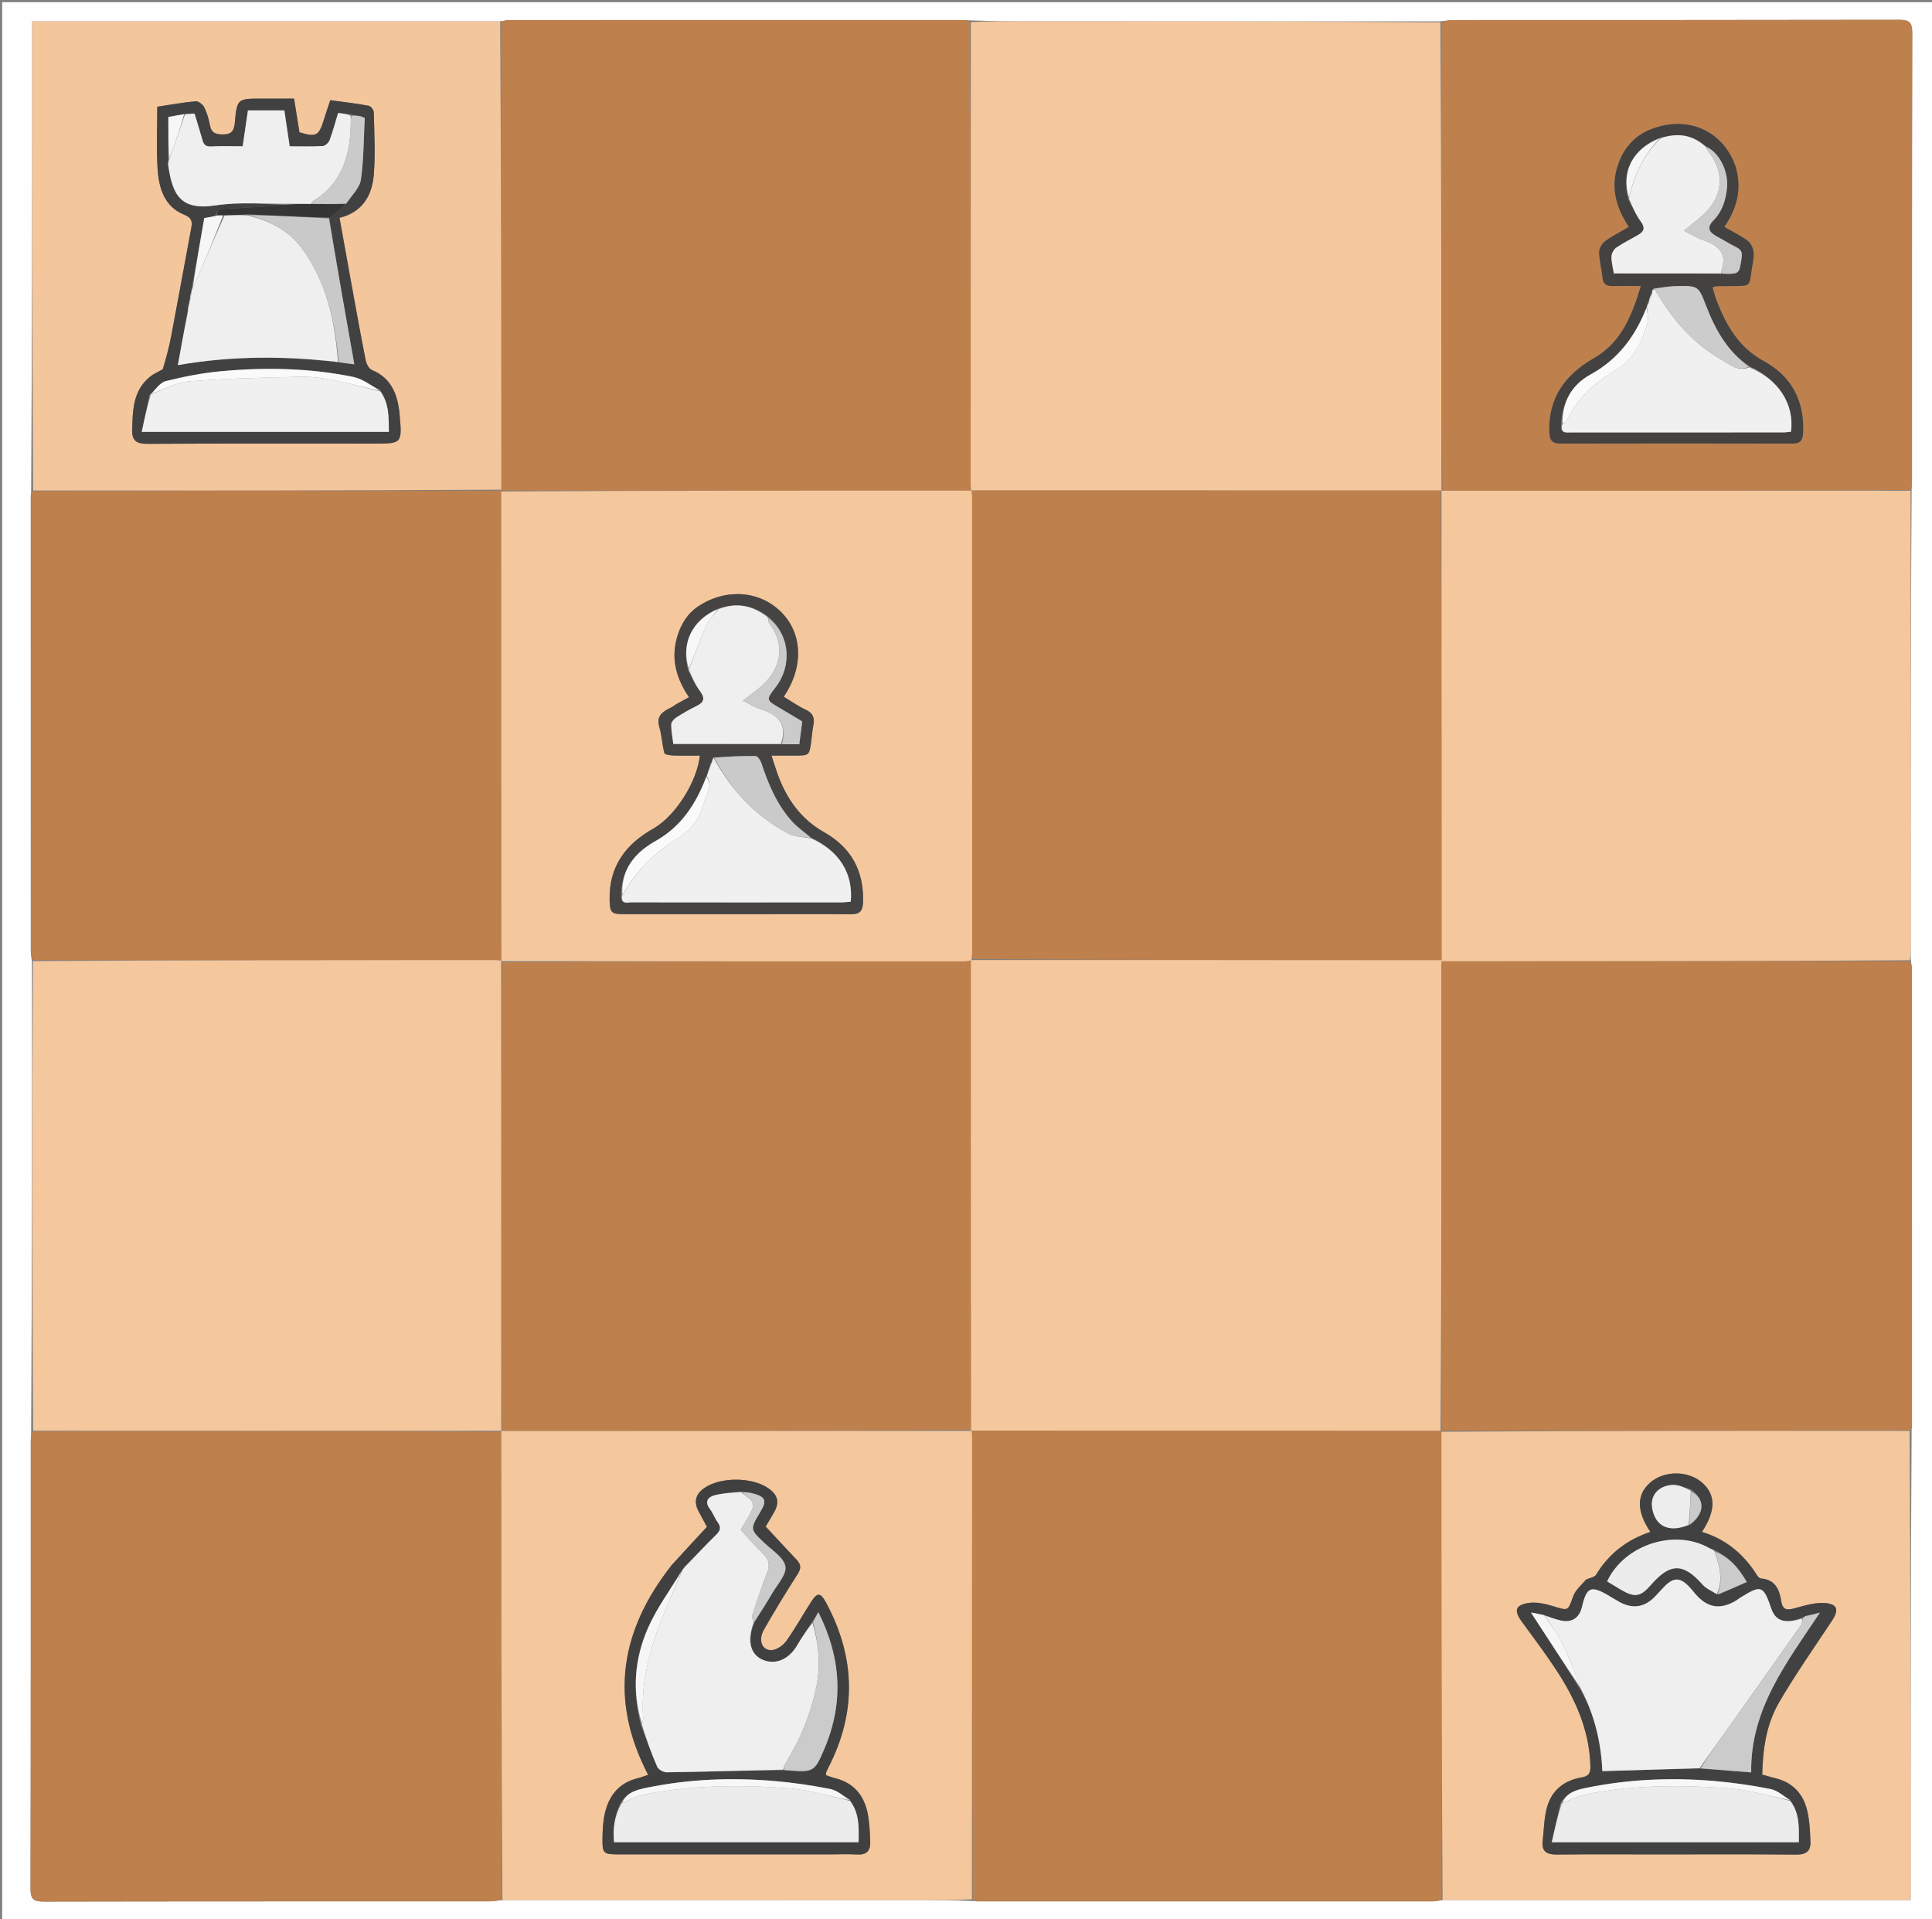 <svg version="1.1" id="Layer_1" xmlns="http://www.w3.org/2000/svg" xmlns:xlink="http://www.w3.org/1999/xlink" x="0px" y="0px"
	 width="100%" viewBox="0 0 898 892" enable-background="new 0 0 898 892" xml:space="preserve">
<rect x="0" y="0" width="898" height="892" fill="#808080" stroke="none"/>
<path fill="#FFFEFE" opacity="1" stroke="none" 
	d="
M1,236 
	C1,157.333 1,79.167 1,1 
	C300.333,1 599.667,1 899,1 
	C899,298.333 899,595.667 899,893 
	C599.667,893 300.333,893 1,893 
	C1,674.167 1,455.333 1,236 
M14.474,228.625 
	C14.418,229.287 14.314,229.948 14.314,230.61 
	C14.306,301.207 14.303,371.804 14.327,442.401 
	C14.327,443.703 14.656,445.005 14.857,447.205 
	C14.886,519.784 14.916,592.363 14.473,665.622 
	C14.416,667.117 14.31,668.611 14.31,670.105 
	C14.302,739.365 14.357,808.624 14.19,877.883 
	C14.177,882.911 15.851,883.803 20.444,883.794 
	C89.537,883.654 158.63,883.702 227.722,883.67 
	C229.5,883.669 231.278,883.269 233.985,883.068 
	C298.24,883.068 362.495,883.062 426.751,883.074 
	C435.072,883.076 443.394,883.165 452.499,883.552 
	C453.162,883.599 453.825,883.687 454.488,883.687 
	C525.066,883.694 595.643,883.698 666.221,883.669 
	C667.499,883.668 668.777,883.268 670.984,883.067 
	C743.187,883.067 815.39,883.067 888.054,883.067 
	C888.054,809.877 888.054,737.466 888.526,664.376 
	C888.582,663.714 888.686,663.052 888.686,662.39 
	C888.694,591.793 888.698,521.196 888.673,450.599 
	C888.673,449.297 888.344,447.995 888.143,445.795 
	C888.118,443.632 888.072,441.468 888.072,439.305 
	C888.063,368.889 888.059,298.474 888.526,227.379 
	C888.583,225.884 888.69,224.39 888.69,222.896 
	C888.699,153.636 888.643,84.376 888.811,15.116 
	C888.823,10.087 887.148,9.197 882.555,9.206 
	C813.462,9.345 744.369,9.298 675.275,9.329 
	C673.497,9.33 671.719,9.732 669.012,9.931 
	C605.424,9.931 541.837,9.937 478.25,9.925 
	C469.262,9.923 460.275,9.835 450.504,9.449 
	C449.841,9.402 449.178,9.313 448.515,9.313 
	C377.936,9.306 307.358,9.302 236.78,9.331 
	C235.502,9.332 234.223,9.732 232.016,9.933 
	C159.813,9.933 87.61,9.933 14.946,9.933 
	C14.946,83.123 14.946,155.534 14.474,228.625 
z"/>
<path fill="#F5C79C" opacity="1" stroke="none" 
	d="
M888.054,228.058 
	C888.059,298.474 888.063,368.889 888.072,439.305 
	C888.072,441.468 888.118,443.632 887.675,446.294 
	C814.96,446.792 742.712,446.792 670.028,446.792 
	C670.028,520.104 670.028,592.566 669.558,665.018 
	C596.611,664.99 524.135,664.972 451.583,664.987 
	C451.506,665.02 451.344,665.056 451.273,664.587 
	C451.202,591.584 451.202,519.052 451.229,446.448 
	C451.256,446.376 451.52,446.202 452.018,446.198 
	C524.882,446.193 597.247,446.193 670.032,446.193 
	C670.032,372.838 670.032,300.403 670.016,227.984 
	C670,228 669.968,228.032 670.439,228.021 
	C743.292,228.026 815.673,228.042 888.054,228.058 
z"/>
<path fill="#BE814D" opacity="1" stroke="none" 
	d="
M233.056,883.055 
	C231.278,883.269 229.5,883.669 227.722,883.67 
	C158.63,883.702 89.537,883.654 20.444,883.794 
	C15.851,883.803 14.177,882.911 14.19,877.883 
	C14.357,808.624 14.302,739.365 14.31,670.105 
	C14.31,668.611 14.416,667.117 15.181,665.302 
	C88.269,664.979 160.648,664.975 233.017,665.443 
	C233.023,738.294 233.04,810.675 233.056,883.055 
z"/>
<path fill="#BE804C" opacity="1" stroke="none" 
	d="
M232.945,9.946 
	C234.223,9.732 235.502,9.332 236.78,9.331 
	C307.358,9.302 377.936,9.306 448.515,9.313 
	C449.178,9.313 449.841,9.402 450.855,10.103 
	C451.19,82.192 451.174,153.628 451.167,225.064 
	C451.167,226.06 451.297,227.055 450.856,228.033 
	C377.886,228 305.427,227.984 232.984,227.984 
	C233,228 233.032,228.032 233.021,227.561 
	C232.988,154.709 232.967,82.327 232.945,9.946 
z"/>
<path fill="#F5C79C" opacity="1" stroke="none" 
	d="
M451.367,228.051 
	C451.297,227.055 451.167,226.06 451.167,225.064 
	C451.174,153.628 451.19,82.192 451.247,10.272 
	C460.275,9.835 469.262,9.923 478.25,9.925 
	C541.837,9.937 605.424,9.931 669.497,10.411 
	C669.977,83.271 669.973,155.652 669.968,228.032 
	C669.968,228.032 670,228 669.545,227.996 
	C596.612,227.974 524.135,227.958 451.585,227.968 
	C451.512,227.996 451.367,228.051 451.367,228.051 
z"/>
<path fill="#BE804C" opacity="1" stroke="none" 
	d="
M451.659,664.954 
	C524.135,664.972 596.611,664.99 669.543,665.003 
	C669.998,664.998 669.968,664.968 669.979,665.439 
	C670.012,738.291 670.034,810.673 670.056,883.054 
	C668.777,883.268 667.499,883.668 666.221,883.669 
	C595.643,883.698 525.066,883.694 454.488,883.687 
	C453.825,883.687 453.162,883.599 452.148,882.898 
	C451.812,810.642 451.829,739.041 451.836,667.44 
	C451.836,666.611 451.72,665.782 451.659,664.954 
z"/>
<path fill="#BE804C" opacity="1" stroke="none" 
	d="
M670.013,665.014 
	C670.028,592.566 670.028,520.104 670.028,446.792 
	C742.712,446.792 814.96,446.792 887.688,446.743 
	C888.344,447.995 888.673,449.297 888.673,450.599 
	C888.698,521.196 888.694,591.793 888.686,662.39 
	C888.686,663.052 888.582,663.714 887.817,664.696 
	C814.729,665 742.348,664.984 669.968,664.968 
	C669.968,664.968 669.998,664.998 670.013,665.014 
z"/>
<path fill="#F5C79C" opacity="1" stroke="none" 
	d="
M233.027,664.972 
	C160.648,664.975 88.269,664.979 15.417,664.962 
	C14.916,592.363 14.886,519.784 15.325,446.706 
	C87.216,446.191 158.64,446.174 230.064,446.167 
	C231.059,446.167 232.055,446.297 233.023,446.437 
	C232.995,446.508 232.94,446.658 232.96,447.148 
	C232.976,520.102 232.972,592.567 232.983,665.017 
	C232.998,665.003 233.027,664.972 233.027,664.972 
z"/>
<path fill="#BE804C" opacity="1" stroke="none" 
	d="
M233.05,446.367 
	C232.055,446.297 231.059,446.167 230.064,446.167 
	C158.64,446.174 87.216,446.191 15.312,446.257 
	C14.656,445.005 14.327,443.703 14.327,442.401 
	C14.303,371.804 14.306,301.207 14.314,230.61 
	C14.314,229.948 14.418,229.287 15.183,228.305 
	C88.271,228.001 160.652,228.016 233.032,228.032 
	C233.032,228.032 233,228 232.996,228.455 
	C233.011,301.396 233.03,373.881 233.05,446.367 
z"/>
<path fill="#BE814D" opacity="1" stroke="none" 
	d="
M670.439,228.021 
	C669.973,155.652 669.977,83.271 669.962,10.419 
	C671.719,9.732 673.497,9.33 675.275,9.329 
	C744.369,9.298 813.462,9.345 882.555,9.206 
	C887.148,9.197 888.823,10.087 888.811,15.116 
	C888.643,84.376 888.699,153.636 888.69,222.896 
	C888.69,224.39 888.583,225.884 888.29,227.719 
	C815.673,228.042 743.292,228.026 670.439,228.021 
M806.595,77.146 
	C801.018,60.74 784.383,53.389 767.385,60.062 
	C760.436,62.789 755.53,67.84 752.695,74.854 
	C748.264,85.816 750.677,95.864 757.117,105.447 
	C753.138,107.784 749.385,109.642 746.072,112.095 
	C744.621,113.169 743.246,115.47 743.274,117.19 
	C743.338,121.13 744.464,125.039 744.819,128.991 
	C745.091,132.025 746.637,132.982 749.396,132.942 
	C753.506,132.882 757.618,132.926 762.68,132.926 
	C758.479,146.865 753.515,159.204 740.957,166.418 
	C727.461,174.17 719.525,184.915 720.143,201.036 
	C720.274,204.456 721.371,206.175 725.155,206.166 
	C761.122,206.081 797.089,206.084 833.056,206.164 
	C836.732,206.172 837.93,204.749 838.093,201.152 
	C838.771,186.217 832.641,174.779 819.74,167.773 
	C808.145,161.477 802.429,151.257 797.909,139.805 
	C797.104,137.768 796.626,135.602 796.008,133.529 
	C796.976,133.215 797.286,133.031 797.599,133.025 
	C800.428,132.977 803.258,132.944 806.087,132.937 
	C813.268,132.92 813.253,132.924 814.096,126.02 
	C814.438,123.22 815.288,120.402 815.103,117.647 
	C814.972,115.695 813.982,113.196 812.511,112.062 
	C809.274,109.566 805.491,107.781 801.49,105.449 
	C807.348,96.875 809.779,87.854 806.595,77.146 
z"/>
<path fill="#F4C79C" opacity="1" stroke="none" 
	d="
M451.583,664.987 
	C451.72,665.782 451.836,666.611 451.836,667.44 
	C451.829,739.041 451.812,810.642 451.756,882.729 
	C443.394,883.165 435.072,883.076 426.751,883.074 
	C362.495,883.062 298.24,883.068 233.52,883.061 
	C233.04,810.675 233.023,738.294 233.017,665.443 
	C233.027,664.972 232.998,665.003 233.454,665.005 
	C306.388,665.024 378.866,665.04 451.344,665.056 
	C451.344,665.056 451.506,665.02 451.583,664.987 
M312.093,727.588 
	C288.391,757.611 282.902,789.745 301.264,824.884 
	C299.446,825.486 297.937,826.103 296.37,826.484 
	C287.575,828.617 282.93,834.692 281.074,843.065 
	C280.255,846.761 280.093,850.651 280.038,854.459 
	C279.937,861.416 280.484,861.86 287.345,861.861 
	C320.169,861.868 352.993,861.865 385.816,861.864 
	C389.982,861.864 394.162,861.648 398.309,861.924 
	C402.646,862.212 404.614,860.223 404.481,856.172 
	C404.34,851.869 404.164,847.514 403.388,843.295 
	C401.781,834.548 396.895,828.534 387.909,826.381 
	C386.509,826.045 385.164,825.477 383.875,825.044 
	C383.963,824.288 383.934,823.936 384.052,823.643 
	C384.363,822.874 384.714,822.119 385.093,821.38 
	C398.247,795.749 397.611,770.316 384.049,745.042 
	C381.404,740.113 379.96,739.91 376.98,744.535 
	C373.126,750.514 369.679,756.769 365.57,762.559 
	C364.12,764.602 361.343,766.649 358.983,766.898 
	C354.276,767.395 352.199,762.451 355.1,757.363 
	C360.1,748.595 365.376,739.975 370.821,731.475 
	C372.531,728.805 372.251,727.007 370.256,724.901 
	C365.472,719.854 360.764,714.735 355.893,709.503 
	C357.142,707.382 358.398,705.251 359.652,703.12 
	C362.467,698.338 361.667,694.839 357.025,691.632 
	C349.409,686.37 334.611,686.407 327.199,691.707 
	C323.258,694.526 322.411,698.12 324.695,702.405 
	C326.006,704.865 327.337,707.315 328.586,709.635 
	C323.084,715.569 317.787,721.282 312.093,727.588 
z"/>
<path fill="#F4C69C" opacity="1" stroke="none" 
	d="
M233.021,227.561 
	C160.652,228.016 88.271,228.001 15.419,227.965 
	C14.946,155.534 14.946,83.123 14.946,9.933 
	C87.61,9.933 159.813,9.933 232.481,9.939 
	C232.967,82.327 232.988,154.709 233.021,227.561 
M75.453,171.775 
	C73.586,172.826 71.537,173.65 69.881,174.967 
	C61.737,181.441 61.689,190.737 61.432,199.928 
	C61.295,204.812 63.536,206.313 68.479,206.284 
	C103.62,206.073 138.762,206.172 173.904,206.172 
	C186.709,206.172 186.918,206.153 185.8,193.251 
	C185.014,184.19 182.479,175.944 172.855,171.959 
	C171.48,171.389 170.305,169.112 169.973,167.44 
	C167.611,155.561 165.478,143.637 163.303,131.722 
	C161.462,121.638 159.662,111.546 157.805,101.242 
	C168.653,98.585 172.981,90.705 173.756,81.055 
	C174.524,71.501 173.956,61.831 173.745,52.217 
	C173.722,51.135 172.35,49.325 171.367,49.146 
	C165.519,48.08 159.602,47.395 153.508,46.554 
	C152.402,49.927 151.39,52.884 150.461,55.866 
	C148.186,63.168 146.862,63.842 139.181,61.479 
	C138.357,56.319 137.531,51.148 136.681,45.828 
	C131.404,45.828 126.586,45.828 121.768,45.828 
	C110.337,45.828 110.171,45.813 109.131,57.129 
	C108.762,61.139 107.295,62.58 103.279,62.479 
	C100.175,62.401 98.3,61.762 97.642,58.427 
	C97.069,55.517 96.268,52.563 94.969,49.923 
	C94.312,48.588 92.257,46.98 90.964,47.086 
	C85.382,47.542 79.849,48.586 73.103,49.596 
	C73.103,59.317 72.606,68.955 73.248,78.517 
	C73.839,87.318 76.298,95.947 85.49,99.72 
	C89.061,101.186 89.489,102.791 88.906,105.908 
	C85.787,122.582 82.789,139.278 79.628,155.944 
	C78.647,161.113 77.287,166.21 75.453,171.775 
z"/>
<path fill="#F4C79C" opacity="1" stroke="none" 
	d="
M669.979,665.439 
	C742.348,664.984 814.729,665 887.581,665.036 
	C888.054,737.466 888.054,809.877 888.054,883.067 
	C815.39,883.067 743.187,883.067 670.52,883.061 
	C670.034,810.673 670.012,738.291 669.979,665.439 
M736.999,734.196 
	C735.033,736.718 732.282,738.958 731.257,741.818 
	C728.734,748.853 729.13,748.717 721.815,746.481 
	C718.147,745.36 713.999,744.45 710.319,745.031 
	C704.269,745.986 703.671,748.67 707.246,753.567 
	C712.633,760.946 718.143,768.252 723.165,775.877 
	C732.14,789.506 738.777,804.026 739.225,820.796 
	C739.314,824.141 738.419,825.545 735.134,826.094 
	C727.063,827.445 721.258,832.031 719.07,839.919 
	C717.671,844.965 717.629,850.393 717.039,855.656 
	C716.493,860.519 718.926,861.986 723.539,861.936 
	C739.365,861.763 755.194,861.869 771.023,861.869 
	C792.349,861.869 813.677,861.754 835.001,861.961 
	C839.556,862.006 841.675,860.233 841.503,855.994 
	C841.309,851.2 841.114,846.312 840.036,841.67 
	C838.211,833.821 833.361,828.439 825.228,826.476 
	C823.179,825.982 821.162,825.354 819.085,824.775 
	C819.35,812.734 821.063,801.247 826.92,791.209 
	C834.508,778.204 843.175,765.824 851.51,753.262 
	C854.695,748.461 854.215,745.607 848.551,745.07 
	C843.878,744.627 838.893,746.18 834.219,747.473 
	C830.615,748.47 828.556,748.363 827.904,744.105 
	C827.075,738.695 825.063,734.115 818.516,733.65 
	C817.867,733.603 817.094,732.805 816.691,732.16 
	C810.583,722.373 802.254,715.373 791.05,711.986 
	C797.607,702.125 797.546,694.577 791.055,688.999 
	C784.419,683.295 773.169,683.444 766.731,689.32 
	C760.643,694.878 760.693,702.462 767.091,711.976 
	C756.273,715.607 747.768,722.089 741.856,731.905 
	C741.184,733.021 739.135,733.308 736.999,734.196 
z"/>
<path fill="#BE804C" opacity="1" stroke="none" 
	d="
M451.273,664.587 
	C378.866,665.04 306.388,665.024 233.439,665.02 
	C232.972,592.567 232.976,520.102 233.431,447.22 
	C305.166,446.817 376.451,446.833 447.735,446.832 
	C448.891,446.832 450.047,446.628 451.203,446.519 
	C451.202,519.052 451.202,591.584 451.273,664.587 
z"/>
<path fill="#BE804C" opacity="1" stroke="none" 
	d="
M451.657,227.941 
	C524.135,227.958 596.612,227.974 669.561,227.98 
	C670.032,300.403 670.032,372.838 670.032,446.193 
	C597.247,446.193 524.882,446.193 452.135,445.715 
	C451.785,444.239 451.843,443.241 451.843,442.243 
	C451.847,372.137 451.848,302.031 451.839,231.926 
	C451.839,230.598 451.721,229.269 451.657,227.941 
z"/>
<path fill="#F5C79C" opacity="1" stroke="none" 
	d="
M451.585,227.968 
	C451.721,229.269 451.839,230.598 451.839,231.926 
	C451.848,302.031 451.847,372.137 451.843,442.243 
	C451.843,443.241 451.785,444.239 451.637,445.72 
	C451.52,446.202 451.256,446.376 451.229,446.448 
	C450.047,446.628 448.891,446.832 447.735,446.832 
	C376.451,446.833 305.166,446.817 233.411,446.73 
	C232.94,446.658 232.995,446.508 233.023,446.437 
	C233.03,373.881 233.011,301.396 232.98,228.439 
	C305.427,227.984 377.886,228 450.856,228.033 
	C451.367,228.051 451.512,227.996 451.585,227.968 
M313.993,327.473 
	C313.301,327.934 312.649,328.478 311.909,328.844 
	C308.17,330.689 304.878,332.522 306.45,337.855 
	C307.609,341.789 307.75,346.017 308.799,349.995 
	C308.984,350.694 311.403,351.079 312.807,351.129 
	C316.959,351.276 321.119,351.181 325.297,351.181 
	C324.01,363.373 313.836,379.377 303.724,385.065 
	C290.866,392.298 283.095,402.615 283.349,417.955 
	C283.453,424.223 284.034,424.874 290.175,424.877 
	C311.837,424.886 333.498,424.88 355.159,424.88 
	C368.489,424.88 381.82,424.792 395.149,424.933 
	C399.259,424.977 401.001,423.831 401.144,419.28 
	C401.603,404.677 395.59,393.87 383.016,386.767 
	C372.151,380.63 365.588,371.211 361.438,359.796 
	C360.47,357.131 359.651,354.412 358.588,351.183 
	C362.808,351.183 365.961,351.185 369.114,351.183 
	C376.164,351.179 376.168,351.179 377.082,344.399 
	C377.414,341.928 377.586,339.428 378.07,336.988 
	C378.743,333.586 377.83,331.387 374.474,329.828 
	C370.918,328.175 367.673,325.853 364.274,323.812 
	C373.622,310.145 373.095,294.52 363.174,284.545 
	C353.192,274.51 337.567,273.271 324.689,281.716 
	C319.49,285.126 316.41,290.25 314.694,296.166 
	C311.77,306.251 314.354,315.378 320.249,324.031 
	C318.098,325.214 316.368,326.166 313.993,327.473 
z"/>
<path fill="#444241" opacity="1" stroke="none" 
	d="
M806.742,77.527 
	C809.779,87.854 807.348,96.875 801.49,105.449 
	C805.491,107.781 809.274,109.566 812.511,112.062 
	C813.982,113.196 814.972,115.695 815.103,117.647 
	C815.288,120.402 814.438,123.22 814.096,126.02 
	C813.253,132.924 813.268,132.92 806.087,132.937 
	C803.258,132.944 800.428,132.977 797.599,133.025 
	C797.286,133.031 796.976,133.215 796.008,133.529 
	C796.626,135.602 797.104,137.768 797.909,139.805 
	C802.429,151.257 808.145,161.477 819.74,167.773 
	C832.641,174.779 838.771,186.217 838.093,201.152 
	C837.93,204.749 836.732,206.172 833.056,206.164 
	C797.089,206.084 761.122,206.081 725.155,206.166 
	C721.371,206.175 720.274,204.456 720.143,201.036 
	C719.525,184.915 727.461,174.17 740.957,166.418 
	C753.515,159.204 758.479,146.865 762.68,132.926 
	C757.618,132.926 753.506,132.882 749.396,132.942 
	C746.637,132.982 745.091,132.025 744.819,128.991 
	C744.464,125.039 743.338,121.13 743.274,117.19 
	C743.246,115.47 744.621,113.169 746.072,112.095 
	C749.385,109.642 753.138,107.784 757.117,105.447 
	C750.677,95.864 748.264,85.816 752.695,74.854 
	C755.53,67.84 760.436,62.789 767.385,60.062 
	C784.383,53.389 801.018,60.74 806.742,77.527 
M756.885,92.824 
	C758.793,96.25 760.398,99.899 762.701,103.036 
	C764.747,105.823 764.199,107.533 761.593,109.076 
	C758.175,111.098 754.562,112.821 751.302,115.064 
	C750.102,115.891 749.044,117.823 749.021,119.268 
	C748.979,121.962 749.742,124.668 750.123,127.067 
	C767.202,127.067 783.613,127.067 800.914,127.28 
	C808.56,127.411 808.38,127.383 809.503,119.971 
	C809.905,117.317 809.279,115.996 806.985,114.865 
	C803.871,113.33 800.933,111.442 797.865,109.807 
	C794.335,107.926 793.2,105.701 796.391,102.471 
	C800.581,98.229 802.206,92.879 802.74,87.122 
	C803.451,79.441 798.912,70.588 792.39,67.638 
	C786.293,62.327 779.393,61.775 771.277,64.182 
	C758.893,69.126 753.354,79.83 756.885,92.824 
M725.591,197.855 
	C725.316,201.618 727.982,200.986 730.248,200.986 
	C763.075,200.982 795.903,200.987 828.731,200.968 
	C829.999,200.968 831.267,200.75 832.455,200.641 
	C834.146,187.773 826.59,176.275 812.864,170.099 
	C802.814,163.223 797.269,153.149 793.01,142.156 
	C789.425,132.905 789.415,132.806 779.421,132.961 
	C775.651,133.02 771.891,133.677 767.947,134.665 
	C767.928,135.259 767.908,135.852 767.294,136.913 
	C766.871,138.274 766.449,139.636 765.608,141.491 
	C765.582,141.92 765.556,142.349 765.088,143.32 
	C759.975,156.516 752.004,167.072 739.237,174.082 
	C730.589,178.83 725.996,186.828 725.591,197.855 
z"/>
<path fill="#414040" opacity="1" stroke="none" 
	d="
M312.291,727.292 
	C317.787,721.282 323.084,715.569 328.586,709.635 
	C327.337,707.315 326.006,704.865 324.695,702.405 
	C322.411,698.12 323.258,694.526 327.199,691.707 
	C334.611,686.407 349.409,686.37 357.025,691.632 
	C361.667,694.839 362.467,698.338 359.652,703.12 
	C358.398,705.251 357.142,707.382 355.893,709.503 
	C360.764,714.735 365.472,719.854 370.256,724.901 
	C372.251,727.007 372.531,728.805 370.821,731.475 
	C365.376,739.975 360.1,748.595 355.1,757.363 
	C352.199,762.451 354.276,767.395 358.983,766.898 
	C361.343,766.649 364.12,764.602 365.57,762.559 
	C369.679,756.769 373.126,750.514 376.98,744.535 
	C379.96,739.91 381.404,740.113 384.049,745.042 
	C397.611,770.316 398.247,795.749 385.093,821.38 
	C384.714,822.119 384.363,822.874 384.052,823.643 
	C383.934,823.936 383.963,824.288 383.875,825.044 
	C385.164,825.477 386.509,826.045 387.909,826.381 
	C396.895,828.534 401.781,834.548 403.388,843.295 
	C404.164,847.514 404.34,851.869 404.481,856.172 
	C404.614,860.223 402.646,862.212 398.309,861.924 
	C394.162,861.648 389.982,861.864 385.816,861.864 
	C352.993,861.865 320.169,861.868 287.345,861.861 
	C280.484,861.86 279.937,861.416 280.038,854.459 
	C280.093,850.651 280.255,846.761 281.074,843.065 
	C282.93,834.692 287.575,828.617 296.37,826.484 
	C297.937,826.103 299.446,825.486 301.264,824.884 
	C282.902,789.745 288.391,757.611 312.291,727.292 
M394.892,836.34 
	C391.913,834.661 389.109,832.103 385.923,831.471 
	C377.337,829.769 368.622,828.502 359.899,827.76 
	C340.007,826.068 320.179,826.847 300.573,830.884 
	C295.89,831.849 291.141,833.057 288.223,838.44 
	C285.546,844.094 284.779,850.013 285.433,856.225 
	C323.448,856.225 361.12,856.225 399.064,856.225 
	C399.211,849.285 399.466,842.695 394.892,836.34 
M377.321,754.04 
	C375.108,757.488 372.753,760.855 370.71,764.401 
	C366.143,772.328 359.243,773.81 353.89,771.132 
	C348.558,768.465 347.27,762.159 350.831,753.664 
	C353.515,749.32 356.3,745.036 358.852,740.616 
	C361.254,736.457 365.694,731.767 365.056,728.023 
	C364.366,723.973 358.985,720.588 355.382,717.198 
	C348.643,710.859 348.535,710.748 353.377,702.74 
	C356.6,697.407 355.916,695.685 349.783,694.053 
	C348.209,693.635 346.553,693.522 344.064,693.167 
	C340.164,693.716 336.188,693.958 332.387,694.905 
	C328.873,695.781 327.39,697.927 330.059,701.466 
	C331.444,703.302 332.198,705.611 333.565,707.465 
	C335.333,709.862 334.823,711.431 332.769,713.42 
	C328.004,718.035 323.513,722.931 318.368,727.949 
	C318.182,728.282 317.996,728.614 317.361,729.194 
	C317.254,729.513 317.148,729.831 316.49,730.507 
	C311.289,739.249 305.144,747.579 301.107,756.829 
	C294.949,770.937 293.712,785.91 297.92,801.802 
	C300.389,808.263 302.688,814.799 305.465,821.125 
	C306.037,822.428 308.4,823.737 309.917,823.714 
	C327.947,823.442 345.974,822.917 364.723,822.769 
	C378.106,823.83 378.448,823.975 383.231,812.662 
	C392.176,791.506 391.088,770.606 380.357,749.28 
	C379.286,751.19 378.599,752.414 377.321,754.04 
z"/>
<path fill="#424141" opacity="1" stroke="none" 
	d="
M75.777,171.557 
	C77.287,166.21 78.647,161.113 79.628,155.944 
	C82.789,139.278 85.787,122.582 88.906,105.908 
	C89.489,102.791 89.061,101.186 85.49,99.72 
	C76.298,95.947 73.839,87.318 73.248,78.517 
	C72.606,68.955 73.103,59.317 73.103,49.596 
	C79.849,48.586 85.382,47.542 90.964,47.086 
	C92.257,46.98 94.312,48.588 94.969,49.923 
	C96.268,52.563 97.069,55.517 97.642,58.427 
	C98.3,61.762 100.175,62.401 103.279,62.479 
	C107.295,62.58 108.762,61.139 109.131,57.129 
	C110.171,45.813 110.337,45.828 121.768,45.828 
	C126.586,45.828 131.404,45.828 136.681,45.828 
	C137.531,51.148 138.357,56.319 139.181,61.479 
	C146.862,63.842 148.186,63.168 150.461,55.866 
	C151.39,52.884 152.402,49.927 153.508,46.554 
	C159.602,47.395 165.519,48.08 171.367,49.146 
	C172.35,49.325 173.722,51.135 173.745,52.217 
	C173.956,61.831 174.524,71.501 173.756,81.055 
	C172.981,90.705 168.653,98.585 157.805,101.242 
	C159.662,111.546 161.462,121.638 163.303,131.722 
	C165.478,143.637 167.611,155.561 169.973,167.44 
	C170.305,169.112 171.48,171.389 172.855,171.959 
	C182.479,175.944 185.014,184.19 185.8,193.251 
	C186.918,206.153 186.709,206.172 173.904,206.172 
	C138.762,206.172 103.62,206.073 68.479,206.284 
	C63.536,206.313 61.295,204.812 61.432,199.928 
	C61.689,190.737 61.737,181.441 69.881,174.967 
	C71.537,173.65 73.586,172.826 75.777,171.557 
M100.242,100.473 
	C98.496,100.758 96.75,101.043 94.941,101.338 
	C93.012,112.395 91.128,123.192 88.995,134.626 
	C88.982,135.078 88.968,135.529 88.601,136.502 
	C88.484,137.331 88.367,138.16 88.027,139.641 
	C88.033,140.1 88.039,140.558 87.629,141.562 
	C87.476,142.695 87.324,143.827 86.982,145.779 
	C85.561,153.662 84.14,161.545 82.671,169.697 
	C108.034,165.273 132.544,165.416 157.879,168.448 
	C159.927,168.715 161.976,168.982 164.695,169.336 
	C162.884,159.119 161.19,149.695 159.548,140.262 
	C157.304,127.37 155.1,114.471 152.992,100.768 
	C154.409,99.841 155.874,98.977 157.231,97.968 
	C158.56,96.979 159.78,95.843 161.425,94.246 
	C163.624,90.664 167.216,87.276 167.749,83.461 
	C169.088,73.875 169.044,64.096 169.532,54.834 
	C167.985,54.216 167.688,54.032 167.37,53.981 
	C166.057,53.77 164.737,53.598 162.645,53.09 
	C160.887,52.906 159.13,52.723 157.147,52.516 
	C155.797,56.958 154.707,61.13 153.197,65.144 
	C152.752,66.329 151.166,67.816 150.028,67.882 
	C144.934,68.178 139.813,68.01 134.645,68.01 
	C133.714,61.727 132.928,56.426 132.171,51.315 
	C126.1,51.315 120.681,51.315 115.243,51.315 
	C114.428,56.862 113.66,62.083 112.791,67.996 
	C107.72,67.996 102.909,67.805 98.123,68.072 
	C95.531,68.217 94.644,67.092 94.046,64.922 
	C92.955,60.96 91.702,57.042 90.416,52.773 
	C88.868,52.888 87.431,52.993 85.188,53.067 
	C83.132,53.452 81.076,53.837 78.248,54.367 
	C78.248,60.985 78.248,67.487 78.172,74.83 
	C78.175,75.492 78.098,76.166 78.192,76.815 
	C80.148,90.338 83.741,97.963 100.126,95.466 
	C111.567,93.723 123.445,94.847 134.6,95.385 
	C124.98,95.921 115.361,96.484 105.739,96.975 
	C103.43,97.092 100.916,96.654 100.242,100.473 
M69.492,183.532 
	C68.326,189.099 67.159,194.666 65.888,200.732 
	C104.976,200.732 142.722,200.732 180.756,200.732 
	C180.668,194.101 180.917,187.625 176.686,181.322 
	C172.53,179.217 168.584,176.082 164.182,175.181 
	C143.744,170.999 123.018,170.614 102.31,172.58 
	C93.811,173.387 85.337,175.061 77.047,177.126 
	C74.39,177.787 72.361,180.968 69.492,183.532 
z"/>
<path fill="#424141" opacity="1" stroke="none" 
	d="
M737.362,734.088 
	C739.135,733.308 741.184,733.021 741.856,731.905 
	C747.768,722.089 756.273,715.607 767.091,711.976 
	C760.693,702.462 760.643,694.878 766.731,689.32 
	C773.169,683.444 784.419,683.295 791.055,688.999 
	C797.546,694.577 797.607,702.125 791.05,711.986 
	C802.254,715.373 810.583,722.373 816.691,732.16 
	C817.094,732.805 817.867,733.603 818.516,733.65 
	C825.063,734.115 827.075,738.695 827.904,744.105 
	C828.556,748.363 830.615,748.47 834.219,747.473 
	C838.893,746.18 843.878,744.627 848.551,745.07 
	C854.215,745.607 854.695,748.461 851.51,753.262 
	C843.175,765.824 834.508,778.204 826.92,791.209 
	C821.063,801.247 819.35,812.734 819.085,824.775 
	C821.162,825.354 823.179,825.982 825.228,826.476 
	C833.361,828.439 838.211,833.821 840.036,841.67 
	C841.114,846.312 841.309,851.2 841.503,855.994 
	C841.675,860.233 839.556,862.006 835.001,861.961 
	C813.677,861.754 792.349,861.869 771.023,861.869 
	C755.194,861.869 739.365,861.763 723.539,861.936 
	C718.926,861.986 716.493,860.519 717.039,855.656 
	C717.629,850.393 717.671,844.965 719.07,839.919 
	C721.258,832.031 727.063,827.445 735.134,826.094 
	C738.419,825.545 739.314,824.141 739.225,820.796 
	C738.777,804.026 732.14,789.506 723.165,775.877 
	C718.143,768.252 712.633,760.946 707.246,753.567 
	C703.671,748.67 704.269,745.986 710.319,745.031 
	C713.999,744.45 718.147,745.36 721.815,746.481 
	C729.13,748.717 728.734,748.853 731.257,741.818 
	C732.282,738.958 735.033,736.718 737.362,734.088 
M785.751,692.121 
	C783.1,691.418 780.439,690.106 777.8,690.148 
	C773.18,690.221 769.013,692.621 767.991,697.122 
	C767.335,700.014 768.343,704.079 770.105,706.549 
	C773.229,710.93 778.824,711.271 785.599,708.632 
	C792.439,703.52 792.674,696.672 785.751,692.121 
M837.941,751.877 
	C837.941,751.877 837.879,751.813 837.142,751.991 
	C829.571,754.813 825.298,753.452 823.285,747.58 
	C819.588,736.797 818.654,736.475 808.789,742.606 
	C808.226,742.955 807.723,743.401 807.159,743.75 
	C799.705,748.363 793.578,747.385 787.884,740.683 
	C787.025,739.672 786.219,738.611 785.311,737.646 
	C780.978,733.041 777.996,732.96 773.624,737.351 
	C772.102,738.88 770.713,740.539 769.206,742.083 
	C764.391,747.016 758.995,747.886 752.958,744.67 
	C751.063,743.66 749.257,742.484 747.4,741.402 
	C739.485,736.793 737.433,737.693 735.36,746.672 
	C734.11,752.088 730.504,754.398 725.088,753.08 
	C722.7,752.499 720.387,751.615 717.463,750.518 
	C715.68,750.194 713.897,749.87 711.59,749.451 
	C719.719,761.954 727.307,773.628 734.996,785.994 
	C741.435,797.677 744.196,810.365 744.792,823.173 
	C760.148,822.703 775.047,822.247 790.852,821.958 
	C798.398,822.548 805.943,823.138 813.956,823.764 
	C813.538,794.204 830.577,772.595 845.869,749.529 
	C843.911,750.022 841.953,750.515 839.374,750.948 
	C838.877,751.28 838.38,751.612 837.941,751.877 
M796.635,720.263 
	C795.858,719.987 795.021,719.819 794.314,719.421 
	C778.241,710.368 754.87,718.008 747.004,735.006 
	C749.1,736.267 751.197,737.556 753.32,738.802 
	C759.882,742.652 762.498,742.222 767.455,736.516 
	C776.337,726.291 782.442,726.373 791.355,736.47 
	C793.066,738.408 795.752,739.484 798.765,741.096 
	C803.126,739.164 807.487,737.231 811.898,735.276 
	C807.682,727.826 803.005,723.356 796.635,720.263 
M831.888,836.34 
	C828.894,834.658 826.074,832.095 822.873,831.463 
	C814.25,829.76 805.496,828.497 796.735,827.75 
	C776.751,826.048 756.838,826.92 737.152,830.966 
	C732.632,831.895 728.025,833.186 725.229,838.438 
	C723.934,844.256 722.638,850.073 721.27,856.216 
	C760.463,856.216 798.127,856.216 836.109,856.216 
	C836.132,849.292 836.547,842.673 831.888,836.34 
z"/>
<path fill="#454443" opacity="1" stroke="none" 
	d="
M314.315,327.295 
	C316.368,326.166 318.098,325.214 320.249,324.031 
	C314.354,315.378 311.77,306.251 314.694,296.166 
	C316.41,290.25 319.49,285.126 324.689,281.716 
	C337.567,273.271 353.192,274.51 363.174,284.545 
	C373.095,294.52 373.622,310.145 364.274,323.812 
	C367.673,325.853 370.918,328.175 374.474,329.828 
	C377.83,331.387 378.743,333.586 378.07,336.988 
	C377.586,339.428 377.414,341.928 377.082,344.399 
	C376.168,351.179 376.164,351.179 369.114,351.183 
	C365.961,351.185 362.808,351.183 358.588,351.183 
	C359.651,354.412 360.47,357.131 361.438,359.796 
	C365.588,371.211 372.151,380.63 383.016,386.767 
	C395.59,393.87 401.603,404.677 401.144,419.28 
	C401.001,423.831 399.259,424.977 395.149,424.933 
	C381.82,424.792 368.489,424.88 355.159,424.88 
	C333.498,424.88 311.837,424.886 290.175,424.877 
	C284.034,424.874 283.453,424.223 283.349,417.955 
	C283.095,402.615 290.866,392.298 303.724,385.065 
	C313.836,379.377 324.01,363.373 325.297,351.181 
	C321.119,351.181 316.959,351.276 312.807,351.129 
	C311.403,351.079 308.984,350.694 308.799,349.995 
	C307.75,346.017 307.609,341.789 306.45,337.855 
	C304.878,332.522 308.17,330.689 311.909,328.844 
	C312.649,328.478 313.301,327.934 314.315,327.295 
M363.832,345.92 
	C366.285,345.92 368.739,345.92 371.512,345.92 
	C371.985,342.248 372.407,338.986 372.88,335.32 
	C369.45,333.263 365.959,331.116 362.418,329.056 
	C355.996,325.321 355.983,325.342 360.623,319.255 
	C368.488,308.936 366.943,294.584 356.659,286.288 
	C349.67,281.202 342.149,279.902 333.281,283.063 
	C321.617,288.248 316.428,299.073 319.939,311.801 
	C321.709,314.934 323.197,318.276 325.322,321.147 
	C327.712,324.375 327.45,326.342 323.775,328.115 
	C320.5,329.694 317.33,331.532 314.282,333.513 
	C313.217,334.205 311.985,335.666 311.985,336.775 
	C311.986,339.811 312.602,342.847 312.961,345.777 
	C330.075,345.777 346.507,345.777 363.832,345.92 
M330.373,354.793 
	C330.285,355.187 330.197,355.58 329.805,356.63 
	C329.38,358.012 328.954,359.393 328.098,361.329 
	C323.462,373.717 316.648,384.174 304.628,390.922 
	C295.09,396.276 288.56,404.141 288.614,416.89 
	C288.795,420.484 291.564,419.377 293.462,419.38 
	C325.906,419.434 358.349,419.424 390.793,419.404 
	C392.374,419.403 393.954,419.185 395.44,419.076 
	C396.631,405.801 390.043,395.495 376.755,389.129 
	C373.856,386.691 370.627,384.55 368.123,381.758 
	C361.147,373.982 357.133,364.568 353.932,354.741 
	C353.502,353.42 352.178,351.409 351.238,351.393 
	C344.825,351.281 338.403,351.618 331.366,352.022 
	C331.209,352.833 331.053,353.643 330.373,354.793 
z"/>
<path fill="#F0F0F0" opacity="1" stroke="none" 
	d="
M767.889,136.446 
	C767.908,135.852 767.928,135.259 768.337,134.506 
	C769.054,134.717 769.453,135.046 769.698,135.464 
	C777.227,148.359 786.765,159.442 799.782,166.97 
	C803.689,169.23 807.702,172.899 813.074,170.725 
	C826.59,176.275 834.146,187.773 832.455,200.641 
	C831.267,200.75 829.999,200.968 828.731,200.968 
	C795.903,200.987 763.075,200.982 730.248,200.986 
	C727.982,200.986 725.316,201.618 726.108,197.386 
	C727.116,196.506 727.813,196.197 728.069,195.672 
	C732.956,185.657 740.639,178.133 750.087,172.704 
	C759.123,167.514 763.126,159.307 765.728,150.032 
	C766.352,147.807 765.631,145.206 765.529,142.778 
	C765.556,142.349 765.582,141.92 766.202,141.162 
	C767.16,139.371 767.525,137.908 767.889,136.446 
z"/>
<path fill="#F0F0F0" opacity="1" stroke="none" 
	d="
M800.024,127.067 
	C783.613,127.067 767.202,127.067 750.123,127.067 
	C749.742,124.668 748.979,121.962 749.021,119.268 
	C749.044,117.823 750.102,115.891 751.302,115.064 
	C754.562,112.821 758.175,111.098 761.593,109.076 
	C764.199,107.533 764.747,105.823 762.701,103.036 
	C760.398,99.899 758.793,96.25 757.167,92.217 
	C759.669,81.08 764.082,71.712 771.991,64.2 
	C779.393,61.775 786.293,62.327 792.727,68.165 
	C793.488,69.391 793.847,70.138 794.343,70.781 
	C801.425,79.954 801.008,90.293 792.901,98.577 
	C789.962,101.58 786.479,104.051 782.688,107.232 
	C785.722,108.772 788.213,110.443 790.957,111.35 
	C798.239,113.757 803.24,117.311 800.019,126.077 
	C799.913,126.367 800.018,126.735 800.024,127.067 
z"/>
<path fill="#CCCCCC" opacity="1" stroke="none" 
	d="
M812.969,170.412 
	C807.702,172.899 803.689,169.23 799.782,166.97 
	C786.765,159.442 777.227,148.359 769.698,135.464 
	C769.453,135.046 769.054,134.717 768.427,134.204 
	C771.891,133.677 775.651,133.02 779.421,132.961 
	C789.415,132.806 789.425,132.905 793.01,142.156 
	C797.269,153.149 802.814,163.223 812.969,170.412 
z"/>
<path fill="#CBCBCB" opacity="1" stroke="none" 
	d="
M800.469,127.173 
	C800.018,126.735 799.913,126.367 800.019,126.077 
	C803.24,117.311 798.239,113.757 790.957,111.35 
	C788.213,110.443 785.722,108.772 782.688,107.232 
	C786.479,104.051 789.962,101.58 792.901,98.577 
	C801.008,90.293 801.425,79.954 794.343,70.781 
	C793.847,70.138 793.488,69.391 793.034,68.34 
	C798.912,70.588 803.451,79.441 802.74,87.122 
	C802.206,92.879 800.581,98.229 796.391,102.471 
	C793.2,105.701 794.335,107.926 797.865,109.807 
	C800.933,111.442 803.871,113.33 806.985,114.865 
	C809.279,115.996 809.905,117.317 809.503,119.971 
	C808.38,127.383 808.56,127.411 800.469,127.173 
z"/>
<path fill="#FAFAFA" opacity="1" stroke="none" 
	d="
M765.309,143.049 
	C765.631,145.206 766.352,147.807 765.728,150.032 
	C763.126,159.307 759.123,167.514 750.087,172.704 
	C740.639,178.133 732.956,185.657 728.069,195.672 
	C727.813,196.197 727.116,196.506 726.275,196.962 
	C725.996,186.828 730.589,178.83 739.237,174.082 
	C752.004,167.072 759.975,156.516 765.309,143.049 
z"/>
<path fill="#F6F6F6" opacity="1" stroke="none" 
	d="
M771.634,64.191 
	C764.082,71.712 759.669,81.08 757.146,91.843 
	C753.354,79.83 758.893,69.126 771.634,64.191 
z"/>
<path fill="#FAFAFA" opacity="1" stroke="none" 
	d="
M767.591,136.679 
	C767.525,137.908 767.16,139.371 766.411,140.916 
	C766.449,139.636 766.871,138.274 767.591,136.679 
z"/>
<path fill="#EFEFEF" opacity="1" stroke="none" 
	d="
M318.91,727.714 
	C323.513,722.931 328.004,718.035 332.769,713.42 
	C334.823,711.431 335.333,709.862 333.565,707.465 
	C332.198,705.611 331.444,703.302 330.059,701.466 
	C327.39,697.927 328.873,695.781 332.387,694.905 
	C336.188,693.958 340.164,693.716 344.568,693.552 
	C347.255,696.119 351.421,697.334 349.522,701.645 
	C348.14,704.784 346.191,707.673 344.29,711.036 
	C347.744,714.759 351.073,718.677 354.763,722.218 
	C357.569,724.911 357.932,727.483 356.513,731.053 
	C353.95,737.502 351.798,744.119 349.657,750.726 
	C349.351,751.67 350.067,752.945 350.31,754.067 
	C347.27,762.159 348.558,768.465 353.89,771.132 
	C359.243,773.81 366.143,772.328 370.71,764.401 
	C372.753,760.855 375.108,757.488 377.643,754.269 
	C380.675,764.359 381.508,774.287 379.358,784.398 
	C376.738,796.717 372.09,808.187 365.472,818.888 
	C364.804,819.968 364.483,821.263 364.001,822.458 
	C345.974,822.917 327.947,823.442 309.917,823.714 
	C308.4,823.737 306.037,822.428 305.465,821.125 
	C302.688,814.799 300.389,808.263 298.246,801.119 
	C298.704,799.962 298.98,799.476 298.947,799.013 
	C297.642,780.464 302.889,763.298 310.001,746.526 
	C312.32,741.056 314.693,735.607 317.042,730.149 
	C317.148,729.831 317.254,729.513 317.852,728.952 
	C318.533,728.377 318.722,728.045 318.91,727.714 
z"/>
<path fill="#ECECEC" opacity="1" stroke="none" 
	d="
M395.09,837.011 
	C399.466,842.695 399.211,849.285 399.064,856.225 
	C361.12,856.225 323.448,856.225 285.433,856.225 
	C284.779,850.013 285.546,844.094 288.883,838.199 
	C292.722,836.649 295.789,834.785 299.098,834.119 
	C321.096,829.687 343.328,829.454 365.615,831.075 
	C369.703,831.372 373.794,832.005 377.807,832.846 
	C383.604,834.061 389.333,835.607 395.09,837.011 
z"/>
<path fill="#CBCBCB" opacity="1" stroke="none" 
	d="
M364.362,822.613 
	C364.483,821.263 364.804,819.968 365.472,818.888 
	C372.09,808.187 376.738,796.717 379.358,784.398 
	C381.508,774.287 380.675,764.359 377.939,754.067 
	C378.599,752.414 379.286,751.19 380.357,749.28 
	C391.088,770.606 392.176,791.506 383.231,812.662 
	C378.448,823.975 378.106,823.83 364.362,822.613 
z"/>
<path fill="#CBCBCB" opacity="1" stroke="none" 
	d="
M350.571,753.866 
	C350.067,752.945 349.351,751.67 349.657,750.726 
	C351.798,744.119 353.95,737.502 356.513,731.053 
	C357.932,727.483 357.569,724.911 354.763,722.218 
	C351.073,718.677 347.744,714.759 344.29,711.036 
	C346.191,707.673 348.14,704.784 349.522,701.645 
	C351.421,697.334 347.255,696.119 345.004,693.602 
	C346.553,693.522 348.209,693.635 349.783,694.053 
	C355.916,695.685 356.6,697.407 353.377,702.74 
	C348.535,710.748 348.643,710.859 355.382,717.198 
	C358.985,720.588 364.366,723.973 365.056,728.023 
	C365.694,731.767 361.254,736.457 358.852,740.616 
	C356.3,745.036 353.515,749.32 350.571,753.866 
z"/>
<path fill="#F7F7F7" opacity="1" stroke="none" 
	d="
M394.991,836.676 
	C389.333,835.607 383.604,834.061 377.807,832.846 
	C373.794,832.005 369.703,831.372 365.615,831.075 
	C343.328,829.454 321.096,829.687 299.098,834.119 
	C295.789,834.785 292.722,836.649 289.166,837.994 
	C291.141,833.057 295.89,831.849 300.573,830.884 
	C320.179,826.847 340.007,826.068 359.899,827.76 
	C368.622,828.502 377.337,829.769 385.923,831.471 
	C389.109,832.103 391.913,834.661 394.991,836.676 
z"/>
<path fill="#F6F6F6" opacity="1" stroke="none" 
	d="
M316.766,730.328 
	C314.693,735.607 312.32,741.056 310.001,746.526 
	C302.889,763.298 297.642,780.464 298.947,799.013 
	C298.98,799.476 298.704,799.962 298.268,800.726 
	C293.712,785.91 294.949,770.937 301.107,756.829 
	C305.144,747.579 311.289,739.249 316.766,730.328 
z"/>
<path fill="#F6F6F6" opacity="1" stroke="none" 
	d="
M318.639,727.831 
	C318.722,728.045 318.533,728.377 318.077,728.828 
	C317.996,728.614 318.182,728.282 318.639,727.831 
z"/>
<path fill="#EFEFEF" opacity="1" stroke="none" 
	d="
M88.954,135.981 
	C88.968,135.529 88.982,135.078 89.463,134.219 
	C94.605,122.615 99.279,111.419 104.402,100.107 
	C108.229,99.945 111.608,99.899 115.221,100.146 
	C125.234,102.69 133.897,106.844 140.074,115.102 
	C151.851,130.848 155.637,149.172 157.103,168.232 
	C132.544,165.416 108.034,165.273 82.671,169.697 
	C84.14,161.545 85.561,153.662 87.305,145.176 
	C87.767,143.387 87.906,142.202 88.045,141.017 
	C88.039,140.558 88.033,140.1 88.446,139.252 
	C88.894,137.902 88.924,136.942 88.954,135.981 
z"/>
<path fill="#F0F0F0" opacity="1" stroke="none" 
	d="
M176.851,181.99 
	C180.917,187.625 180.668,194.101 180.756,200.732 
	C142.722,200.732 104.976,200.732 65.888,200.732 
	C67.159,194.666 68.326,189.099 70.123,183.227 
	C76.483,180.95 82.112,177.706 87.96,177.249 
	C105.12,175.906 122.363,175.502 139.583,175.106 
	C144.819,174.986 150.158,175.704 155.316,176.718 
	C162.56,178.142 169.679,180.202 176.851,181.99 
z"/>
<path fill="#EFEFEF" opacity="1" stroke="none" 
	d="
M135.128,94.69 
	C123.445,94.847 111.567,93.723 100.126,95.466 
	C83.741,97.963 80.148,90.338 78.192,76.815 
	C78.098,76.166 78.175,75.492 78.571,74.305 
	C81.312,66.887 83.653,59.993 85.995,53.099 
	C87.431,52.993 88.868,52.888 90.416,52.773 
	C91.702,57.042 92.955,60.96 94.046,64.922 
	C94.644,67.092 95.531,68.217 98.123,68.072 
	C102.909,67.805 107.72,67.996 112.791,67.996 
	C113.66,62.083 114.428,56.862 115.243,51.315 
	C120.681,51.315 126.1,51.315 132.171,51.315 
	C132.928,56.426 133.714,61.727 134.645,68.01 
	C139.813,68.01 144.934,68.178 150.028,67.882 
	C151.166,67.816 152.752,66.329 153.197,65.144 
	C154.707,61.13 155.797,56.958 157.147,52.516 
	C159.13,52.723 160.887,52.906 162.92,53.744 
	C163.145,55.058 163.055,55.718 163.052,56.378 
	C162.985,71.459 159.483,84.907 145.545,93.449 
	C145.206,93.656 145.142,94.311 144.504,94.806 
	C141.081,94.8 138.105,94.745 135.128,94.69 
z"/>
<path fill="#C9C9C9" opacity="1" stroke="none" 
	d="
M157.491,168.34 
	C155.637,149.172 151.851,130.848 140.074,115.102 
	C133.897,106.844 125.234,102.69 115.576,99.937 
	C128.09,100.148 140.484,100.862 152.878,101.576 
	C155.1,114.471 157.304,127.37 159.548,140.262 
	C161.19,149.695 162.884,159.119 164.695,169.336 
	C161.976,168.982 159.927,168.715 157.491,168.34 
z"/>
<path fill="#CACACA" opacity="1" stroke="none" 
	d="
M144.949,94.757 
	C145.142,94.311 145.206,93.656 145.545,93.449 
	C159.483,84.907 162.985,71.459 163.052,56.378 
	C163.055,55.718 163.145,55.058 163.307,53.905 
	C164.737,53.598 166.057,53.77 167.37,53.981 
	C167.688,54.032 167.985,54.216 169.532,54.834 
	C169.044,64.096 169.088,73.875 167.749,83.461 
	C167.216,87.276 163.624,90.664 160.817,94.596 
	C155.123,94.883 150.036,94.82 144.949,94.757 
z"/>
<path fill="#FAFAFA" opacity="1" stroke="none" 
	d="
M176.769,181.656 
	C169.679,180.202 162.56,178.142 155.316,176.718 
	C150.158,175.704 144.819,174.986 139.583,175.106 
	C122.363,175.502 105.12,175.906 87.96,177.249 
	C82.112,177.706 76.483,180.95 70.399,182.959 
	C72.361,180.968 74.39,177.787 77.047,177.126 
	C85.337,175.061 93.811,173.387 102.31,172.58 
	C123.018,170.614 143.744,170.999 164.182,175.181 
	C168.584,176.082 172.53,179.217 176.769,181.656 
z"/>
<path fill="#353535" opacity="1" stroke="none" 
	d="
M144.504,94.806 
	C150.036,94.82 155.123,94.883 160.628,94.858 
	C159.78,95.843 158.56,96.979 157.231,97.968 
	C155.874,98.977 154.409,99.841 152.935,101.172 
	C140.484,100.862 128.09,100.148 115.341,99.643 
	C111.608,99.899 108.229,99.945 104.083,100.044 
	C102.44,100.088 101.566,100.08 100.691,100.072 
	C100.916,96.654 103.43,97.092 105.739,96.975 
	C115.361,96.484 124.98,95.921 134.864,95.037 
	C138.105,94.745 141.081,94.8 144.504,94.806 
z"/>
<path fill="#F6F6F6" opacity="1" stroke="none" 
	d="
M100.466,100.272 
	C101.566,100.08 102.44,100.088 103.634,100.159 
	C99.279,111.419 94.605,122.615 89.587,133.901 
	C91.128,123.192 93.012,112.395 94.941,101.338 
	C96.75,101.043 98.496,100.758 100.466,100.272 
z"/>
<path fill="#F6F6F6" opacity="1" stroke="none" 
	d="
M85.591,53.083 
	C83.653,59.993 81.312,66.887 78.609,73.885 
	C78.248,67.487 78.248,60.985 78.248,54.367 
	C81.076,53.837 83.132,53.452 85.591,53.083 
z"/>
<path fill="#F6F6F6" opacity="1" stroke="none" 
	d="
M87.837,141.289 
	C87.906,142.202 87.767,143.387 87.399,144.766 
	C87.324,143.827 87.476,142.695 87.837,141.289 
z"/>
<path fill="#F6F6F6" opacity="1" stroke="none" 
	d="
M88.777,136.242 
	C88.924,136.942 88.894,137.902 88.557,138.926 
	C88.367,138.16 88.484,137.331 88.777,136.242 
z"/>
<path fill="#EFEFEF" opacity="1" stroke="none" 
	d="
M789.946,821.791 
	C775.047,822.247 760.148,822.703 744.792,823.173 
	C744.196,810.365 741.435,797.677 734.977,785.232 
	C732.111,777.653 729.56,770.692 726.317,764.069 
	C724.046,759.43 720.832,755.252 718.039,750.868 
	C720.387,751.615 722.7,752.499 725.088,753.08 
	C730.504,754.398 734.11,752.088 735.36,746.672 
	C737.433,737.693 739.485,736.793 747.4,741.402 
	C749.257,742.484 751.063,743.66 752.958,744.67 
	C758.995,747.886 764.391,747.016 769.206,742.083 
	C770.713,740.539 772.102,738.88 773.624,737.351 
	C777.996,732.96 780.978,733.041 785.311,737.646 
	C786.219,738.611 787.025,739.672 787.884,740.683 
	C793.578,747.385 799.705,748.363 807.159,743.75 
	C807.723,743.401 808.226,742.955 808.789,742.606 
	C818.654,736.475 819.588,736.797 823.285,747.58 
	C825.298,753.452 829.571,754.813 837.572,752.279 
	C837.707,753.487 837.617,754.551 837.087,755.304 
	C826.548,770.261 815.962,785.185 805.376,800.109 
	C800.243,807.344 795.09,814.564 789.946,821.791 
z"/>
<path fill="#ECECEC" opacity="1" stroke="none" 
	d="
M832.087,837.011 
	C836.547,842.673 836.132,849.292 836.109,856.216 
	C798.127,856.216 760.463,856.216 721.27,856.216 
	C722.638,850.073 723.934,844.256 725.888,838.199 
	C729.908,836.64 733.163,834.805 736.648,834.086 
	C758.411,829.591 780.422,829.529 802.474,831.073 
	C806.745,831.372 811.018,832.055 815.214,832.927 
	C820.877,834.103 826.466,835.633 832.087,837.011 
z"/>
<path fill="#ECECEC" opacity="1" stroke="none" 
	d="
M797.988,740.958 
	C795.752,739.484 793.066,738.408 791.355,736.47 
	C782.442,726.373 776.337,726.291 767.455,736.516 
	C762.498,742.222 759.882,742.652 753.32,738.802 
	C751.197,737.556 749.1,736.267 747.004,735.006 
	C754.87,718.008 778.241,710.368 794.314,719.421 
	C795.021,719.819 795.858,719.987 796.826,720.915 
	C799.354,727.93 800.981,734.328 797.988,740.958 
z"/>
<path fill="#CBCBCB" opacity="1" stroke="none" 
	d="
M790.399,821.875 
	C795.09,814.564 800.243,807.344 805.376,800.109 
	C815.962,785.185 826.548,770.261 837.087,755.304 
	C837.617,754.551 837.707,753.487 837.941,752.191 
	C837.879,751.813 837.941,751.877 838.226,751.904 
	C839.006,751.624 839.501,751.316 839.996,751.009 
	C841.953,750.515 843.911,750.022 845.869,749.529 
	C830.577,772.595 813.538,794.204 813.956,823.764 
	C805.943,823.138 798.398,822.548 790.399,821.875 
z"/>
<path fill="#F7F7F7" opacity="1" stroke="none" 
	d="
M831.987,836.676 
	C826.466,835.633 820.877,834.103 815.214,832.927 
	C811.018,832.055 806.745,831.372 802.474,831.073 
	C780.422,829.529 758.411,829.591 736.648,834.086 
	C733.163,834.805 729.908,836.64 726.17,837.994 
	C728.025,833.186 732.632,831.895 737.152,830.966 
	C756.838,826.92 776.751,826.048 796.735,827.75 
	C805.496,828.497 814.25,829.76 822.873,831.463 
	C826.074,832.095 828.894,834.658 831.987,836.676 
z"/>
<path fill="#EDEDED" opacity="1" stroke="none" 
	d="
M784.915,708.677 
	C778.824,711.271 773.229,710.93 770.105,706.549 
	C768.343,704.079 767.335,700.014 767.991,697.122 
	C769.013,692.621 773.18,690.221 777.8,690.148 
	C780.439,690.106 783.1,691.418 785.892,692.911 
	C785.66,698.694 785.288,703.685 784.915,708.677 
z"/>
<path fill="#F6F6F6" opacity="1" stroke="none" 
	d="
M717.751,750.693 
	C720.832,755.252 724.046,759.43 726.317,764.069 
	C729.56,770.692 732.111,777.653 734.927,784.886 
	C727.307,773.628 719.719,761.954 711.59,749.451 
	C713.897,749.87 715.68,750.194 717.751,750.693 
z"/>
<path fill="#CBCBCB" opacity="1" stroke="none" 
	d="
M798.377,741.027 
	C800.981,734.328 799.354,727.93 797.076,721.163 
	C803.005,723.356 807.682,727.826 811.898,735.276 
	C807.487,737.231 803.126,739.164 798.377,741.027 
z"/>
<path fill="#CACACA" opacity="1" stroke="none" 
	d="
M785.257,708.655 
	C785.288,703.685 785.66,698.694 786.089,693.225 
	C792.674,696.672 792.439,703.52 785.257,708.655 
z"/>
<path fill="#EFEFEF" opacity="1" stroke="none" 
	d="
M839.685,750.978 
	C839.501,751.316 839.006,751.624 838.197,751.938 
	C838.38,751.612 838.877,751.28 839.685,750.978 
z"/>
<path fill="#F0F0F0" opacity="1" stroke="none" 
	d="
M377.069,389.698 
	C390.043,395.495 396.631,405.801 395.44,419.076 
	C393.954,419.185 392.374,419.403 390.793,419.404 
	C358.349,419.424 325.906,419.434 293.462,419.38 
	C291.564,419.377 288.795,420.484 289.129,416.397 
	C295.679,405.01 304.054,396.38 314.668,389.872 
	C321.015,385.98 325.389,380.331 327.202,373.212 
	C328.212,369.242 331.664,365.267 328.529,360.774 
	C328.954,359.393 329.38,358.012 330.183,356.109 
	C330.673,355.21 330.785,354.832 330.897,354.454 
	C331.053,353.643 331.209,352.833 331.706,352.285 
	C340.021,367.511 351.273,379.356 366.23,387.359 
	C369.363,389.036 373.431,388.964 377.069,389.698 
z"/>
<path fill="#EFEFEF" opacity="1" stroke="none" 
	d="
M333.994,283.1 
	C342.149,279.902 349.67,281.202 356.835,286.926 
	C357.216,288.353 357.205,289.306 357.66,289.908 
	C366.127,301.116 361.966,312.641 352.542,320.027 
	C350.291,321.791 348.027,323.535 345.255,325.687 
	C348.466,327.251 350.717,328.708 353.182,329.483 
	C361.364,332.053 366.232,336.42 362.94,345.777 
	C346.507,345.777 330.075,345.777 312.961,345.777 
	C312.602,342.847 311.986,339.811 311.985,336.775 
	C311.985,335.666 313.217,334.205 314.282,333.513 
	C317.33,331.532 320.5,329.694 323.775,328.115 
	C327.45,326.342 327.712,324.375 325.322,321.147 
	C323.197,318.276 321.709,314.934 320.203,311.198 
	C323.082,303.877 325.47,297.054 328.426,290.486 
	C329.66,287.744 332.102,285.545 333.994,283.1 
z"/>
<path fill="#CACACA" opacity="1" stroke="none" 
	d="
M376.912,389.413 
	C373.431,388.964 369.363,389.036 366.23,387.359 
	C351.273,379.356 340.021,367.511 332.015,352.179 
	C338.403,351.618 344.825,351.281 351.238,351.393 
	C352.178,351.409 353.502,353.42 353.932,354.741 
	C357.133,364.568 361.147,373.982 368.123,381.758 
	C370.627,384.55 373.856,386.691 376.912,389.413 
z"/>
<path fill="#CBCBCB" opacity="1" stroke="none" 
	d="
M363.386,345.848 
	C366.232,336.42 361.364,332.053 353.182,329.483 
	C350.717,328.708 348.466,327.251 345.255,325.687 
	C348.027,323.535 350.291,321.791 352.542,320.027 
	C361.966,312.641 366.127,301.116 357.66,289.908 
	C357.205,289.306 357.216,288.353 357.07,287.179 
	C366.943,294.584 368.488,308.936 360.623,319.255 
	C355.983,325.342 355.996,325.321 362.418,329.056 
	C365.959,331.116 369.45,333.263 372.88,335.32 
	C372.407,338.986 371.985,342.248 371.512,345.92 
	C368.739,345.92 366.285,345.92 363.386,345.848 
z"/>
<path fill="#FAFAFA" opacity="1" stroke="none" 
	d="
M328.313,361.051 
	C331.664,365.267 328.212,369.242 327.202,373.212 
	C325.389,380.331 321.015,385.98 314.668,389.872 
	C304.054,396.38 295.679,405.01 289.294,415.956 
	C288.56,404.141 295.09,396.276 304.628,390.922 
	C316.648,384.174 323.462,373.717 328.313,361.051 
z"/>
<path fill="#F7F7F7" opacity="1" stroke="none" 
	d="
M333.638,283.081 
	C332.102,285.545 329.66,287.744 328.426,290.486 
	C325.47,297.054 323.082,303.877 320.161,310.833 
	C316.428,299.073 321.617,288.248 333.638,283.081 
z"/>
<path fill="#FAFAFA" opacity="1" stroke="none" 
	d="
M330.635,354.623 
	C330.785,354.832 330.673,355.21 330.336,355.781 
	C330.197,355.58 330.285,355.187 330.635,354.623 
z"/>
</svg>